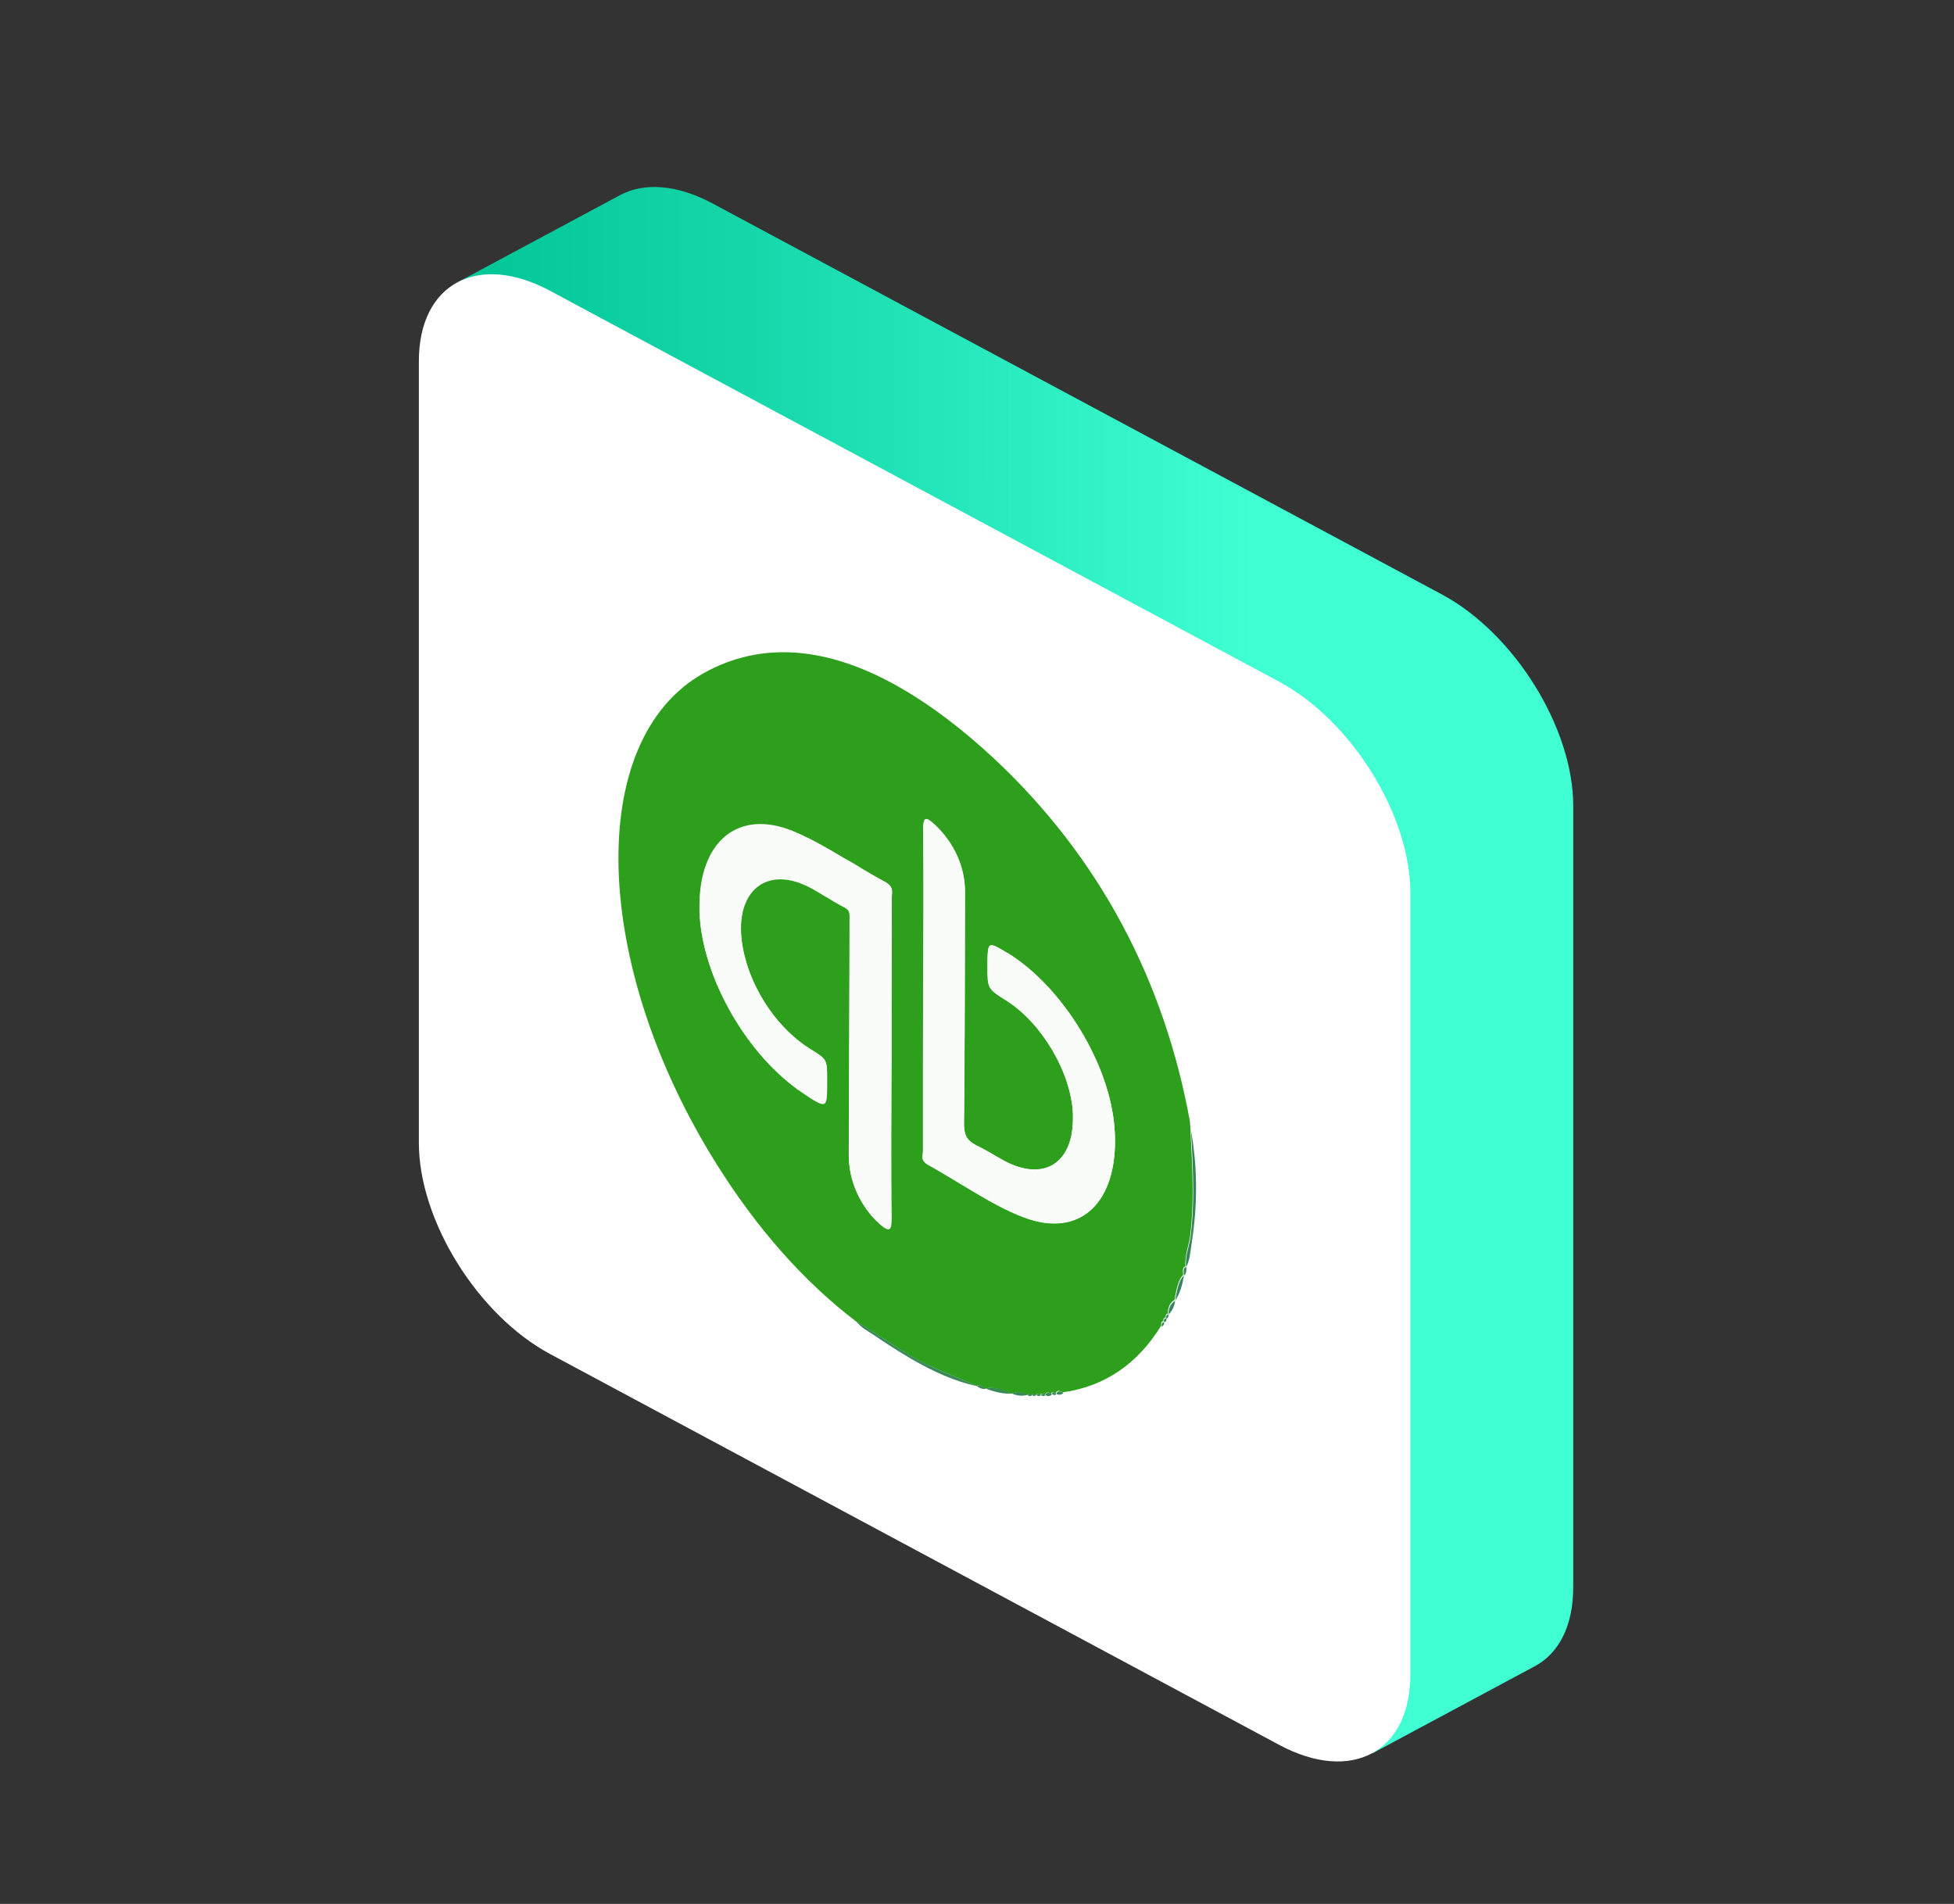<svg xmlns="http://www.w3.org/2000/svg" viewBox="0 0 78 76" width="78" height="76">
	<rect x="0" y="0" width="78" height="76" fill="#333333" stroke="none"/>
	<defs>
		<linearGradient id="grd1" gradientUnits="userSpaceOnUse"  x1="18.256" y1="38.727" x2="49.994" y2="38.727">
			<stop offset="0" stop-color="#39face"  />
			<stop offset="0" stop-color="#01c497"  />
			<stop offset="0.385" stop-color="#16d8ab"  />
			<stop offset="1" stop-color="#3fffd3"  />
		</linearGradient>
	</defs>
	<style>
		tspan { white-space:pre }
		.shp0 { fill: url(#grd1) } 
		.shp1 { fill: #ffffff } 
		.shp2 { fill: #2d9f1d } 
		.shp3 { fill: #37845d } 
		.shp4 { fill: #398959 } 
		.shp5 { fill: #fafcf9 } 
		.shp6 { fill: #fafcfa } 
	</style>
	<g id="Layer">
		<g id="Layer">
			<g id="Layer">
				<path id="Layer" class="shp0" d="M24.75 7.79L18.26 11.27L23.22 19.24L23.22 42.14C23.22 45.24 25.57 49.02 28.46 50.57L49.82 62.02L54.78 69.99L61.27 66.51C62.22 66 62.8 64.91 62.8 63.36L62.8 32.16C62.8 29.06 60.45 25.28 57.56 23.73L28.46 8.13C27.01 7.35 25.7 7.28 24.75 7.79Z" />
				<path id="Layer" class="shp1" d="M21.96 54.05L51.06 69.65C53.95 71.2 56.3 69.94 56.3 66.84L56.3 35.64C56.3 32.54 53.95 28.76 51.06 27.21L21.96 11.61C19.07 10.06 16.72 11.32 16.72 14.42L16.72 45.62C16.72 48.72 19.07 52.5 21.96 54.05Z" />
			</g>
		</g>
		<g id="Layer">
			<g id="Layer">
				<g id="Layer">
					<g id="Layer">
						<g id="Layer">
							<g id="Layer">
								<g id="Layer">
									<path id="Layer" fill-rule="evenodd" class="shp2" d="M39.67 30.27C43.93 34.25 46.49 39.2 47.5 44.77C47.51 44.88 47.51 44.98 47.52 45.09C47.56 45.91 47.61 46.73 47.61 47.53C47.61 48.15 47.58 48.75 47.51 49.33C47.46 49.69 47.33 49.99 47.32 50.38C47.31 50.44 47.32 50.49 47.32 50.55C47.24 50.57 47.22 50.64 47.22 50.73C47.22 50.78 47.23 50.84 47.23 50.89C47 51.12 46.96 51.53 46.88 51.9L46.88 51.89C46.72 51.99 46.62 52.15 46.62 52.44C46.55 52.44 46.53 52.49 46.53 52.57C46.53 52.58 46.53 52.59 46.53 52.6C46.46 52.59 46.44 52.63 46.44 52.71C46.44 52.72 46.44 52.73 46.44 52.74C46.37 52.74 46.35 52.8 46.35 52.88C46.35 52.9 46.35 52.91 46.35 52.92C45.42 54.43 44.12 55.34 42.42 55.58C42.4 55.57 42.39 55.57 42.38 55.56C42.26 55.49 42.18 55.51 42.13 55.62C42.13 55.62 42.12 55.61 42.11 55.61C42.04 55.57 41.98 55.57 41.96 55.64C41.95 55.63 41.94 55.63 41.93 55.62C41.83 55.56 41.75 55.58 41.7 55.68C41.69 55.67 41.68 55.66 41.67 55.66C41.61 55.63 41.55 55.62 41.52 55.68C41.51 55.68 41.51 55.67 41.5 55.67C41.43 55.63 41.38 55.63 41.35 55.69C41.33 55.68 41.32 55.68 41.31 55.67C41.25 55.64 41.2 55.64 41.17 55.7C41.16 55.69 41.16 55.68 41.15 55.68C41.14 55.68 41.14 55.67 41.13 55.67C41.07 55.64 41.02 55.64 40.99 55.69C40.75 55.55 40.55 55.55 40.38 55.64L40.38 55.63C40.02 55.51 39.64 55.33 39.33 55.43C39.32 55.42 39.31 55.42 39.3 55.41C39.27 55.38 39.23 55.36 39.2 55.34C39.13 55.3 39.05 55.27 38.99 55.33C38.11 54.92 37.25 54.65 36.36 54.13C36.32 54.11 36.28 54.09 36.24 54.06C35.55 53.64 34.86 53.15 34.16 52.74C32.04 51.12 30.19 49 28.6 46.46C23.61 38.5 23.34 29.53 28.09 26.87C30.4 25.58 33.06 25.79 35.97 27.47C37.17 28.16 38.41 29.1 39.67 30.27ZM36.87 32.88C36.86 32.92 36.86 32.98 36.86 33.04C36.87 34.12 36.87 35.2 36.87 36.27C36.87 37.34 36.86 38.42 36.86 39.49C36.86 40.56 36.85 41.63 36.85 42.71C36.85 43.79 36.85 44.86 36.85 45.94C36.85 46.01 36.83 46.09 36.83 46.17C36.83 46.18 36.83 46.18 36.83 46.19C36.84 46.25 36.85 46.32 36.91 46.38C36.94 46.41 36.98 46.45 37.04 46.48C37.04 46.49 37.05 46.49 37.05 46.49C37.18 46.56 37.31 46.64 37.44 46.71C37.75 46.89 38.06 47.08 38.37 47.27C38.66 47.44 38.94 47.61 39.23 47.78C39.4 47.88 39.56 47.97 39.73 48.06C40.12 48.27 40.51 48.45 40.9 48.6C43.03 49.39 44.49 48.11 44.51 45.58C44.51 45.41 44.5 45.24 44.49 45.06C44.33 42.52 42.44 39.41 40.24 38.05C40.21 38.04 40.18 38.02 40.15 38C40.07 37.95 40 37.91 39.93 37.87C39.88 37.84 39.84 37.82 39.8 37.8C39.46 37.63 39.43 37.74 39.42 38.31C39.42 38.36 39.42 38.4 39.42 38.45C39.42 38.48 39.42 38.5 39.42 38.53C39.41 39.46 39.41 39.46 40.18 39.94C41.6 40.85 42.76 42.82 42.83 44.46C42.83 44.51 42.83 44.57 42.83 44.62C42.84 46.29 41.84 47.07 40.42 46.49C40.23 46.42 40.04 46.31 39.85 46.2C39.78 46.16 39.72 46.13 39.66 46.09C39.57 46.04 39.49 45.99 39.4 45.94C39.27 45.87 39.15 45.8 39.02 45.74C38.97 45.71 38.93 45.69 38.89 45.67C38.82 45.63 38.77 45.59 38.72 45.55C38.54 45.39 38.48 45.18 38.48 44.83C38.5 43.3 38.51 41.75 38.51 40.21C38.51 38.67 38.52 37.12 38.52 35.58C38.52 34.6 38.08 33.64 37.34 32.94C37.3 32.9 37.26 32.87 37.23 32.84C37.17 32.79 37.12 32.76 37.08 32.73C36.95 32.65 36.88 32.69 36.87 32.88ZM31.63 33.19C29.45 32.32 27.93 33.64 27.93 36.19C27.93 36.27 27.93 36.36 27.93 36.44C28.03 39.02 29.83 42.17 32.07 43.65C32.28 43.79 32.44 43.9 32.57 43.97C32.58 43.98 32.6 43.98 32.61 43.99C33.02 44.21 33.02 44.01 33.02 43.17L33.02 43.07C33.02 42.32 33.02 42.32 32.37 41.91C30.87 40.97 29.73 39.09 29.59 37.34C29.58 37.24 29.58 37.14 29.58 37.04C29.59 35.57 30.52 34.79 31.84 35.22C31.9 35.24 31.96 35.26 32.02 35.29C32.21 35.36 32.39 35.46 32.58 35.57C32.84 35.72 33.11 35.89 33.37 36.04C33.5 36.11 33.6 36.17 33.68 36.21C33.76 36.25 33.81 36.29 33.85 36.33C33.92 36.41 33.92 36.51 33.92 36.76C33.92 36.82 33.92 36.88 33.92 36.95C33.92 36.96 33.92 36.98 33.92 37C33.91 40.05 33.9 43.1 33.89 46.16C33.89 47.16 34.35 48.17 35.09 48.84C35.19 48.93 35.28 49 35.35 49.04C35.38 49.05 35.41 49.06 35.43 49.07C35.54 49.09 35.59 48.99 35.59 48.71C35.58 47.63 35.58 46.55 35.58 45.48C35.58 44.41 35.59 43.33 35.59 42.26C35.59 41.67 35.59 41.09 35.59 40.5C35.59 38.94 35.6 37.37 35.6 35.81C35.6 35.77 35.61 35.73 35.61 35.69C35.62 35.55 35.62 35.41 35.42 35.28C35.41 35.27 35.4 35.27 35.39 35.26C35.39 35.25 35.38 35.25 35.38 35.25C35.25 35.18 35.13 35.11 35 35.04C34.92 35 34.85 34.95 34.77 34.91C34.54 34.78 34.32 34.64 34.09 34.5C33.77 34.31 33.44 34.11 33.12 33.92C32.61 33.63 32.11 33.36 31.63 33.19Z" />
									<path id="Layer" class="shp3" d="M47.54 45.11C47.59 45.93 47.63 46.75 47.63 47.55C47.63 48.17 47.6 48.78 47.53 49.35C47.48 49.71 47.35 50.01 47.34 50.4C47.34 50.45 47.34 50.51 47.34 50.57L47.34 50.57C47.34 50.57 47.34 50.57 47.34 50.58C47.49 50.35 47.51 50.01 47.56 49.69C47.78 48.29 47.84 46.79 47.54 45.11Z" />
									<path id="Layer" class="shp4" d="M39 55.33C38.12 54.93 37.26 54.65 36.37 54.13C36.33 54.11 36.29 54.08 36.25 54.06C35.55 53.64 34.86 53.15 34.17 52.74C34.38 53 34.62 53.12 34.85 53.27C35.36 53.62 35.86 53.94 36.37 54.24C37.25 54.75 38.13 55.15 39 55.33L39 55.33Z" />
									<path id="Layer" class="shp4" d="M40.4 55.63C40.04 55.5 39.65 55.32 39.35 55.43L39.35 55.43C39.72 55.57 40.07 55.65 40.4 55.63Z" />
									<path id="Layer" class="shp3" d="M47.26 50.91C47.03 51.14 46.98 51.55 46.91 51.92C47.09 51.65 47.2 51.31 47.26 50.91L47.26 50.91Z" />
									<path id="Layer" class="shp3" d="M46.91 51.92C46.75 52.03 46.64 52.19 46.65 52.47C46.65 52.47 46.65 52.47 46.65 52.48C46.77 52.33 46.88 52.18 46.91 51.92Z" />
									<path id="Layer" class="shp4" d="M41.01 55.68C40.77 55.54 40.57 55.54 40.4 55.63C40.63 55.73 40.83 55.73 41.01 55.68Z" />
									<path id="Layer" class="shp3" d="M47.35 50.57L47.35 50.57C47.27 50.59 47.25 50.66 47.25 50.75C47.25 50.8 47.25 50.86 47.26 50.91L47.26 50.91C47.26 50.91 47.26 50.91 47.26 50.92C47.35 50.85 47.37 50.73 47.35 50.57L47.35 50.57Z" />
									<path id="Layer" class="shp4" d="M42.41 55.58C42.29 55.51 42.21 55.53 42.16 55.64C42.28 55.7 42.37 55.67 42.45 55.61C42.43 55.6 42.42 55.59 42.41 55.58L42.41 55.58Z" />
									<path id="Layer" class="shp4" d="M41.95 55.63C41.84 55.57 41.76 55.59 41.72 55.69C41.83 55.74 41.93 55.75 41.99 55.65C41.97 55.64 41.96 55.63 41.95 55.63Z" />
									<path id="Layer" class="shp4" d="M39.21 55.34C39.13 55.29 39.06 55.27 39 55.33L39 55.33L39 55.33C39.02 55.35 39.05 55.36 39.07 55.38C39.17 55.44 39.27 55.46 39.36 55.43L39.36 55.43L39.36 55.43C39.35 55.42 39.34 55.42 39.33 55.41C39.28 55.38 39.25 55.36 39.21 55.34Z" />
									<path id="Layer" class="shp3" d="M46.64 52.47C46.57 52.47 46.55 52.52 46.55 52.6C46.55 52.61 46.55 52.62 46.55 52.63C46.55 52.63 46.55 52.63 46.56 52.63L46.56 52.63C46.63 52.62 46.65 52.56 46.64 52.47C46.64 52.48 46.64 52.48 46.64 52.47L46.64 52.47Z" />
									<path id="Layer" class="shp3" d="M46.56 52.63L46.56 52.63C46.49 52.62 46.46 52.67 46.46 52.74C46.46 52.75 46.46 52.76 46.46 52.77C46.46 52.77 46.46 52.77 46.47 52.77L46.47 52.77C46.54 52.77 46.57 52.72 46.56 52.63L46.56 52.63Z" />
									<path id="Layer" class="shp3" d="M46.47 52.78L46.47 52.78C46.39 52.78 46.37 52.84 46.37 52.92C46.37 52.93 46.37 52.94 46.37 52.96C46.43 52.92 46.48 52.88 46.47 52.78L46.47 52.78Z" />
									<path id="Layer" class="shp4" d="M42.14 55.62C42.07 55.58 42.01 55.58 41.99 55.65C42 55.66 42 55.66 42.01 55.66C42.08 55.7 42.13 55.7 42.16 55.64C42.15 55.63 42.14 55.63 42.14 55.62Z" />
									<path id="Layer" class="shp4" d="M41.69 55.67C41.63 55.63 41.57 55.63 41.54 55.69C41.54 55.69 41.54 55.69 41.55 55.69L41.55 55.69C41.56 55.69 41.56 55.7 41.57 55.7C41.64 55.74 41.69 55.74 41.73 55.69C41.71 55.68 41.7 55.67 41.69 55.67Z" />
									<path id="Layer" class="shp4" d="M41.52 55.67C41.45 55.63 41.4 55.63 41.37 55.69C41.38 55.69 41.38 55.7 41.39 55.7C41.46 55.74 41.51 55.73 41.55 55.69L41.55 55.69C41.55 55.69 41.55 55.69 41.54 55.69C41.53 55.68 41.52 55.67 41.52 55.67Z" />
									<path id="Layer" class="shp4" d="M41.33 55.66C41.27 55.63 41.22 55.63 41.19 55.69C41.2 55.69 41.2 55.7 41.21 55.7C41.28 55.74 41.33 55.73 41.36 55.68C41.35 55.68 41.34 55.67 41.33 55.66Z" />
									<path id="Layer" class="shp4" d="M41.15 55.66C41.09 55.63 41.04 55.63 41.01 55.68C41.02 55.69 41.03 55.69 41.04 55.7C41.1 55.74 41.16 55.74 41.19 55.69C41.18 55.68 41.18 55.68 41.17 55.67C41.17 55.67 41.16 55.67 41.15 55.66Z" />
									<path id="Layer" class="shp5" d="M33.12 33.92C32.62 33.63 32.11 33.36 31.62 33.16C29.44 32.29 27.92 33.61 27.92 36.16C27.92 36.24 27.92 36.33 27.92 36.41C28.02 39 29.82 42.14 32.06 43.62C32.27 43.76 32.43 43.87 32.56 43.94C32.57 43.95 32.59 43.96 32.6 43.96C33.01 44.18 33.01 43.98 33.01 43.14L33.01 43.04C33.01 42.28 33.01 42.28 32.36 41.88C30.85 40.94 29.71 39.06 29.58 37.31C29.57 37.21 29.57 37.1 29.57 37.01C29.58 35.54 30.51 34.76 31.83 35.19C31.89 35.21 31.95 35.23 32.01 35.26C32.19 35.34 32.38 35.44 32.57 35.54L32.57 35.54C32.83 35.69 33.1 35.86 33.36 36.01C33.49 36.09 33.59 36.14 33.67 36.18C33.75 36.23 33.8 36.26 33.84 36.3C33.91 36.38 33.92 36.49 33.91 36.73C33.91 36.78 33.91 36.85 33.91 36.92C33.91 36.94 33.91 36.96 33.91 36.97C33.9 40.02 33.89 43.07 33.88 46.13C33.88 47.13 34.34 48.14 35.08 48.81C35.18 48.9 35.27 48.97 35.34 49.01C35.37 49.03 35.4 49.04 35.42 49.04C35.52 49.06 35.57 48.96 35.58 48.68C35.57 47.6 35.57 46.53 35.57 45.45C35.57 44.38 35.58 43.3 35.58 42.23C35.58 41.64 35.58 41.06 35.58 40.47C35.58 38.91 35.59 37.34 35.59 35.78C35.59 35.74 35.59 35.7 35.6 35.66C35.61 35.52 35.61 35.38 35.41 35.25C35.4 35.24 35.39 35.24 35.38 35.23C35.38 35.23 35.37 35.23 35.37 35.22C35.24 35.15 35.12 35.08 34.99 35.01C34.91 34.97 34.84 34.92 34.76 34.88C34.53 34.75 34.31 34.61 34.08 34.47C33.77 34.3 33.44 34.11 33.12 33.92Z" />
									<path id="Layer" class="shp6" d="M37.08 32.73C36.95 32.66 36.88 32.7 36.86 32.89C36.85 32.94 36.85 32.99 36.85 33.05C36.86 34.13 36.86 35.21 36.86 36.28C36.86 37.35 36.85 38.42 36.85 39.5C36.85 40.57 36.84 41.65 36.84 42.72C36.84 43.79 36.84 44.87 36.84 45.95C36.84 46.02 36.82 46.1 36.82 46.18C36.82 46.19 36.82 46.19 36.82 46.2C36.82 46.26 36.84 46.33 36.9 46.39C36.93 46.42 36.97 46.46 37.03 46.49C37.03 46.49 37.04 46.49 37.04 46.5C37.17 46.57 37.3 46.64 37.43 46.72L37.43 46.72C37.74 46.9 38.05 47.09 38.37 47.28C38.66 47.45 38.94 47.63 39.23 47.79L39.23 47.79C39.4 47.89 39.56 47.98 39.73 48.07C40.12 48.28 40.51 48.47 40.9 48.61C43.03 49.4 44.5 48.12 44.51 45.59C44.51 45.42 44.51 45.25 44.49 45.07C44.32 42.53 42.44 39.42 40.24 38.06C40.21 38.04 40.18 38.02 40.15 38.01C40.07 37.96 39.99 37.91 39.93 37.88C39.88 37.85 39.84 37.83 39.8 37.81C39.46 37.64 39.43 37.76 39.42 38.32C39.42 38.36 39.42 38.41 39.42 38.46C39.42 38.48 39.42 38.51 39.42 38.54C39.42 39.47 39.42 39.47 40.18 39.95C41.6 40.85 42.76 42.82 42.83 44.47C42.83 44.53 42.83 44.58 42.83 44.63C42.84 46.3 41.85 47.08 40.42 46.5C40.23 46.42 40.04 46.32 39.85 46.21C39.79 46.17 39.72 46.14 39.66 46.1C39.57 46.05 39.49 46 39.4 45.95C39.27 45.88 39.15 45.81 39.02 45.75C38.97 45.73 38.93 45.71 38.89 45.68L38.89 45.68C38.82 45.64 38.77 45.6 38.72 45.56C38.54 45.4 38.48 45.19 38.48 44.84C38.5 43.3 38.5 41.76 38.51 40.22C38.51 38.68 38.52 37.13 38.52 35.59C38.52 34.61 38.08 33.65 37.34 32.95C37.3 32.91 37.26 32.88 37.23 32.85C37.17 32.79 37.12 32.75 37.08 32.73Z" />
								</g>
							</g>
						</g>
					</g>
				</g>
			</g>
		</g>
	</g>
</svg>